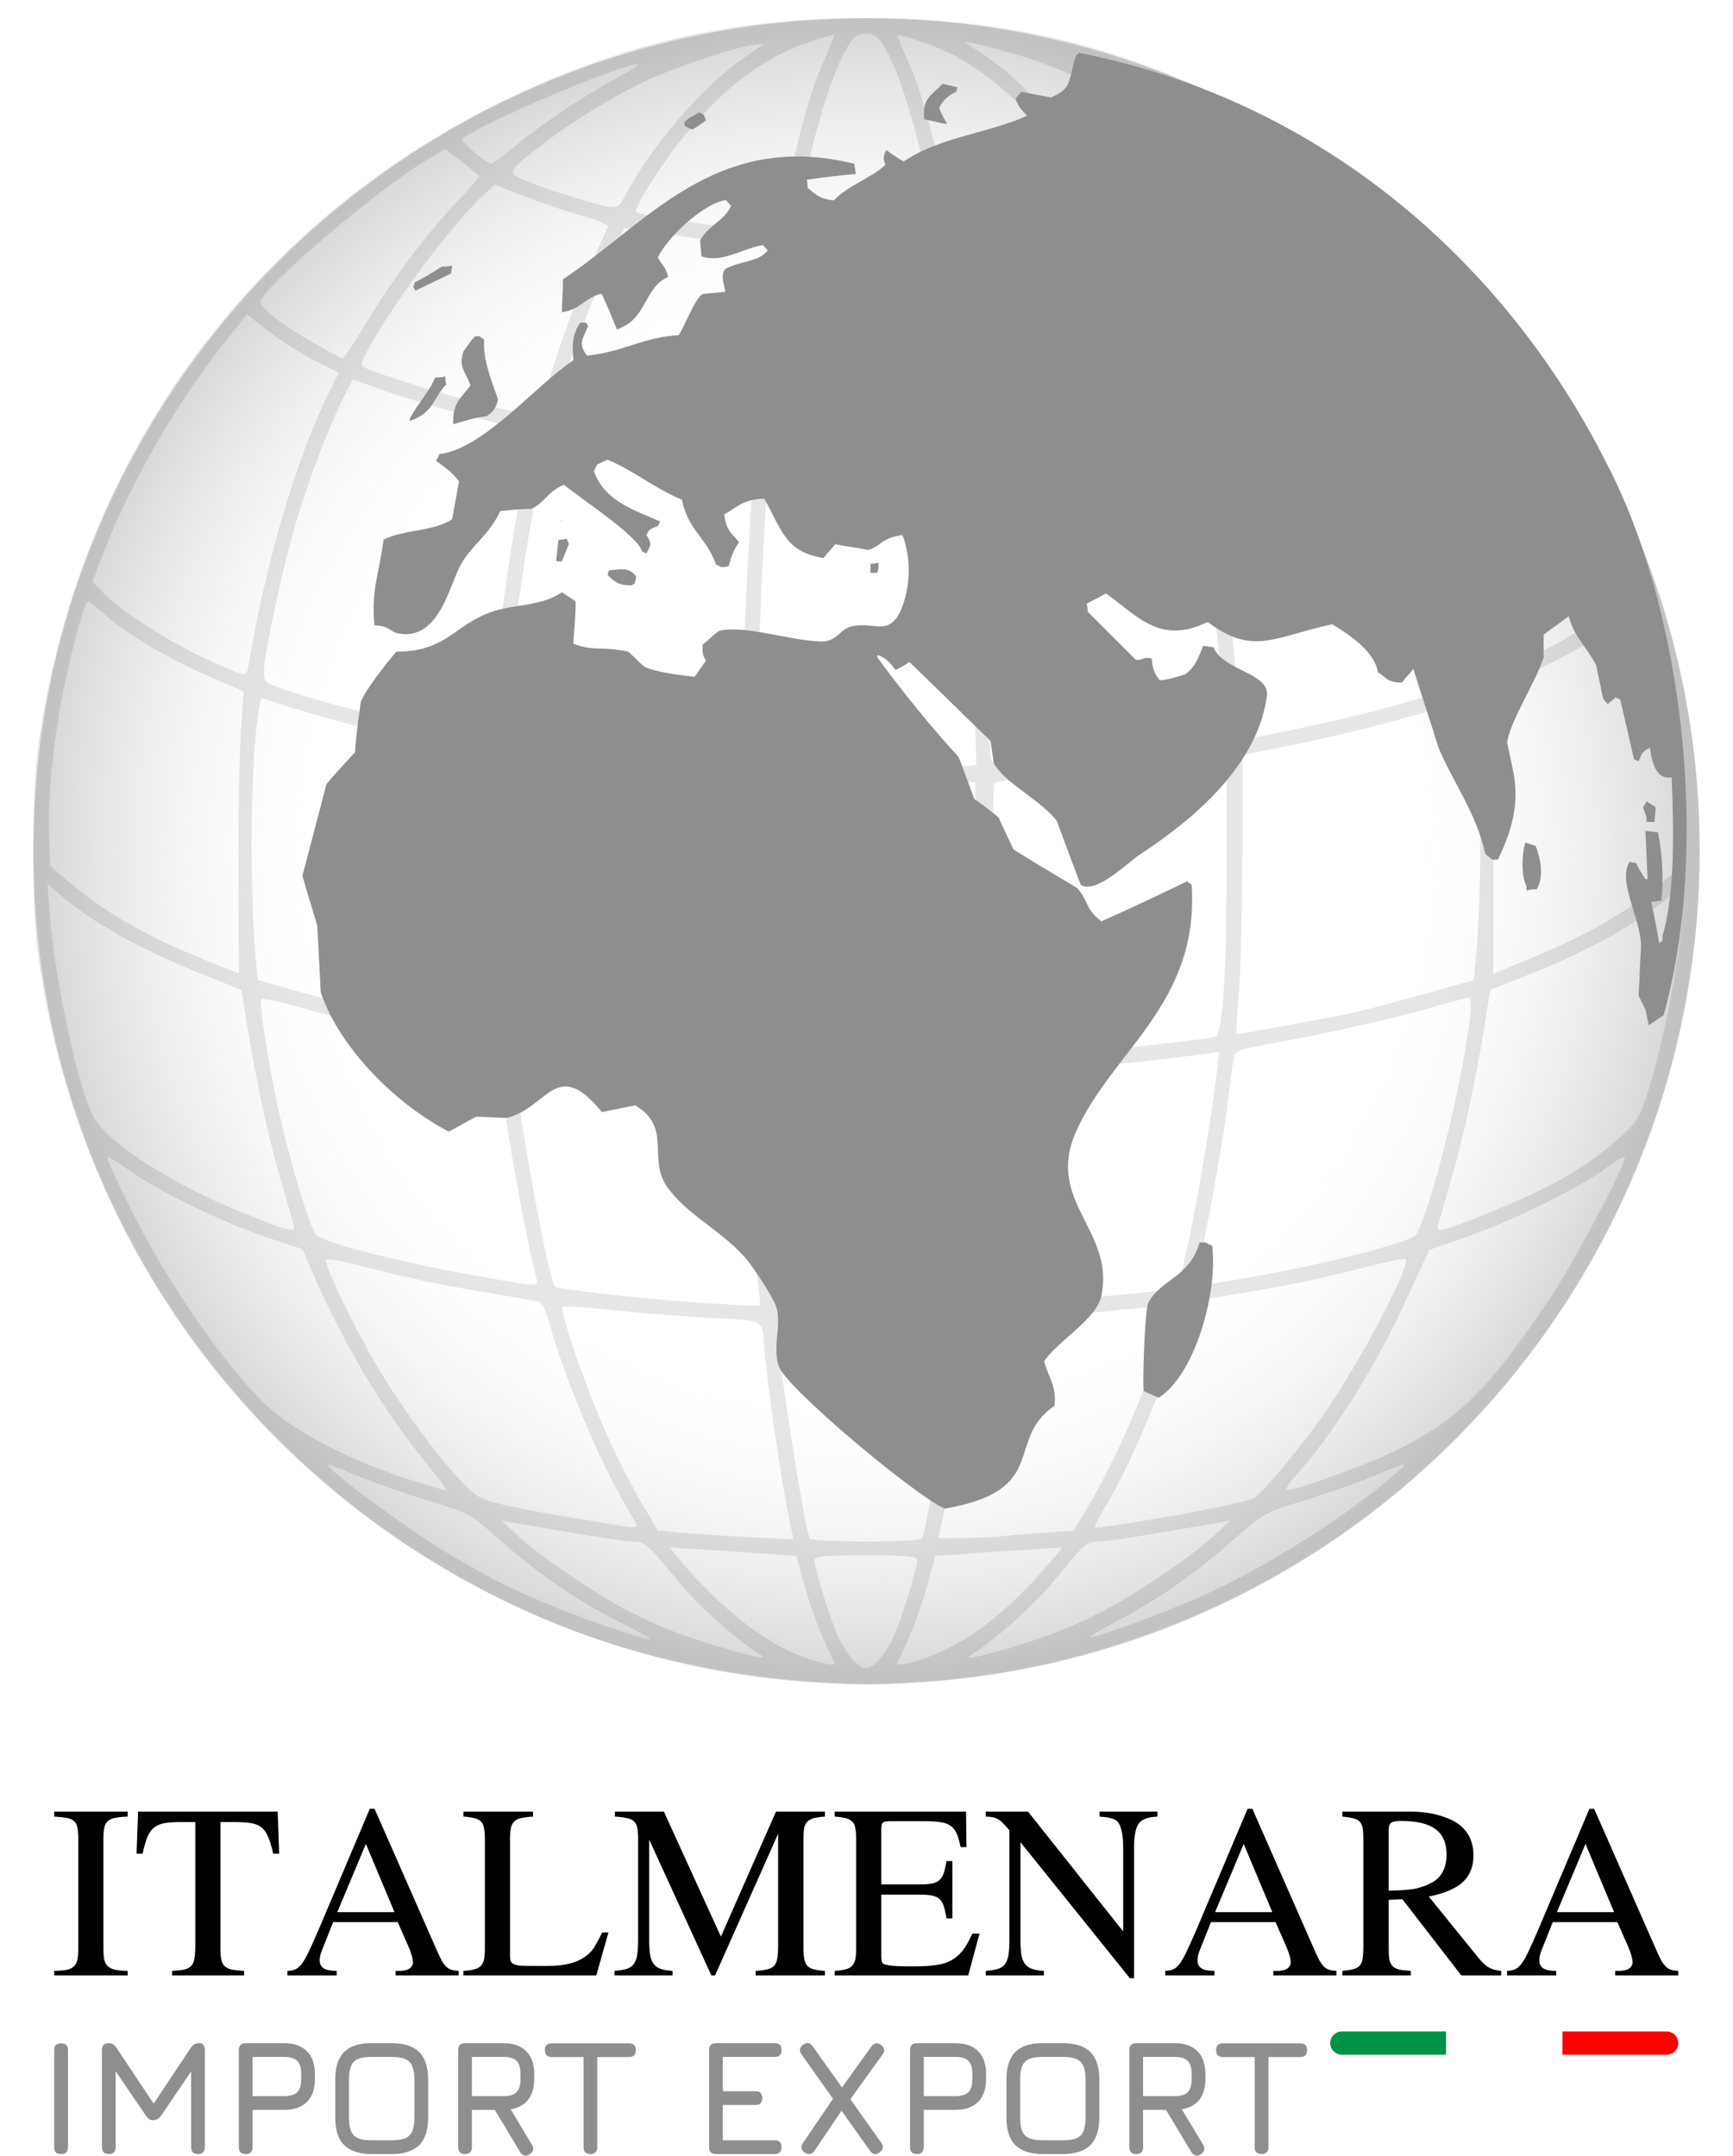 <svg width="1040" height="1294" viewBox="0 0 1040 1294" fill="none" xmlns="http://www.w3.org/2000/svg">
<path d="M36.654 1293C35.247 1293 34.2 1292.67 33.513 1292.01C32.858 1291.33 32.531 1290.28 32.531 1288.87V1230.67C32.531 1229.23 32.858 1228.18 33.513 1227.53C34.2 1226.87 35.247 1226.54 36.654 1226.54C38.093 1226.54 39.141 1226.87 39.795 1227.53C40.449 1228.18 40.776 1229.23 40.776 1230.67V1288.87C40.776 1290.28 40.449 1291.33 39.795 1292.01C39.141 1292.67 38.093 1293 36.654 1293ZM65.315 1293C62.566 1293 61.192 1291.62 61.192 1288.87V1230.57C61.192 1227.82 62.566 1226.45 65.315 1226.45C67.114 1226.45 68.62 1227.33 69.83 1229.1L92.995 1263.94L91.228 1264.24L114.589 1229.1C115.702 1227.33 117.371 1226.45 119.595 1226.45C121.821 1226.45 122.933 1227.82 122.933 1230.57V1288.87C122.933 1291.62 121.558 1293 118.81 1293C116.062 1293 114.687 1291.62 114.687 1288.87V1238.81L117.24 1239.7L96.627 1270.03C95.416 1271.79 93.748 1272.68 91.621 1272.68C90.148 1272.68 88.807 1271.79 87.596 1270.03L66.984 1239.7L69.437 1240.38V1288.87C69.437 1291.62 68.063 1293 65.315 1293ZM147.464 1293C144.715 1293 143.341 1291.62 143.341 1288.87V1230.57C143.341 1227.82 144.715 1226.45 147.464 1226.45H170.432C176.42 1226.45 181.001 1228.05 184.174 1231.26C187.381 1234.43 188.984 1239.01 188.984 1245V1247.94C188.984 1253.93 187.381 1258.53 184.174 1261.73C181.001 1264.91 176.42 1266.49 170.432 1266.49H151.586V1288.87C151.586 1291.62 150.212 1293 147.464 1293ZM151.586 1258.25H170.432C174.162 1258.25 176.812 1257.46 178.383 1255.89C179.953 1254.32 180.739 1251.67 180.739 1247.94V1245C180.739 1241.3 179.953 1238.67 178.383 1237.1C176.812 1235.49 174.162 1234.69 170.432 1234.69H151.586V1258.25ZM223.17 1293C215.678 1293 210.132 1291.21 206.533 1287.65C202.966 1284.05 201.183 1278.5 201.183 1271.01V1248.34C201.183 1240.78 202.982 1235.23 206.582 1231.7C210.181 1228.13 215.71 1226.38 223.17 1226.45H234.949C242.474 1226.45 248.02 1228.23 251.587 1231.8C255.153 1235.36 256.936 1240.91 256.936 1248.43V1271.01C256.936 1278.5 255.153 1284.05 251.587 1287.65C248.02 1291.21 242.474 1293 234.949 1293H223.17ZM223.17 1284.75H234.949C238.45 1284.75 241.198 1284.34 243.194 1283.52C245.19 1282.67 246.597 1281.25 247.415 1279.25C248.266 1277.26 248.691 1274.51 248.691 1271.01V1248.43C248.691 1244.97 248.266 1242.23 247.415 1240.24C246.597 1238.24 245.19 1236.82 243.194 1235.97C241.198 1235.12 238.45 1234.69 234.949 1234.69H223.17C219.702 1234.66 216.97 1235.05 214.974 1235.87C212.978 1236.69 211.555 1238.09 210.704 1240.09C209.853 1242.09 209.428 1244.83 209.428 1248.34V1271.01C209.428 1274.51 209.837 1277.26 210.655 1279.25C211.506 1281.25 212.929 1282.67 214.925 1283.52C216.921 1284.34 219.669 1284.75 223.17 1284.75ZM317.748 1293.19C316.668 1293.88 315.637 1294.09 314.656 1293.83C313.674 1293.57 312.84 1292.9 312.153 1291.82L296.939 1266.49H283.197V1288.87C283.197 1291.62 281.822 1293 279.074 1293C276.326 1293 274.951 1291.62 274.951 1288.87V1230.57C274.951 1227.82 276.326 1226.45 279.074 1226.45H302.043C308.03 1226.45 312.611 1228.05 315.785 1231.26C318.991 1234.43 320.594 1239.01 320.594 1245V1247.94C320.594 1253.14 319.384 1257.3 316.963 1260.41C314.542 1263.48 311.041 1265.4 306.46 1266.15L319.318 1287.6C320.562 1289.89 320.038 1291.75 317.748 1293.19ZM283.197 1258.25H302.043C305.773 1258.25 308.423 1257.46 309.993 1255.89C311.564 1254.32 312.349 1251.67 312.349 1247.94V1245C312.349 1241.3 311.564 1238.67 309.993 1237.1C308.423 1235.49 305.773 1234.69 302.043 1234.69H283.197V1258.25ZM354.308 1293C352.934 1293 351.903 1292.65 351.216 1291.97C350.529 1291.28 350.186 1290.25 350.186 1288.87V1234.79H331.143C329.769 1234.79 328.738 1234.45 328.051 1233.76C327.364 1233.07 327.021 1232.04 327.021 1230.67C327.021 1229.29 327.364 1228.26 328.051 1227.58C328.738 1226.89 329.769 1226.54 331.143 1226.54H377.473C378.847 1226.54 379.878 1226.89 380.565 1227.58C381.252 1228.26 381.596 1229.29 381.596 1230.67C381.596 1232.04 381.252 1233.07 380.565 1233.76C379.878 1234.45 378.847 1234.79 377.473 1234.79H358.431V1288.87C358.431 1290.18 358.071 1291.2 357.351 1291.92C356.664 1292.64 355.65 1293 354.308 1293ZM429.664 1293C426.916 1293 425.542 1291.62 425.542 1288.87V1230.57C425.542 1227.82 426.916 1226.45 429.664 1226.45H464.902C467.651 1226.45 469.025 1227.82 469.025 1230.57C469.025 1233.32 467.651 1234.69 464.902 1234.69H433.787V1255.3H453.32C456.068 1255.3 457.443 1256.68 457.443 1259.43C457.443 1262.18 456.068 1263.55 453.32 1263.55H433.787V1284.75H464.902C467.651 1284.75 469.025 1286.13 469.025 1288.87C469.025 1291.62 467.651 1293 464.902 1293H429.664ZM482.918 1292.11C480.726 1290.61 480.399 1288.68 481.937 1286.32L499.899 1259.82L480.955 1233.12C479.483 1230.96 479.842 1229.03 482.035 1227.33C484.292 1225.79 486.19 1226.15 487.728 1228.41L505.298 1253.05L522.967 1228.41C524.67 1226.22 526.564 1225.92 528.66 1227.53C530.883 1229.16 531.212 1231.06 529.641 1233.22L510.304 1260.11L528.856 1286.22C530.392 1288.48 530.034 1290.44 527.776 1292.11C525.519 1293.65 523.619 1293.29 522.083 1291.03L505.003 1266.98L488.709 1291.13C487.204 1293.26 485.274 1293.59 482.918 1292.11ZM550.249 1293C547.501 1293 546.127 1291.62 546.127 1288.87V1230.57C546.127 1227.82 547.501 1226.45 550.249 1226.45H573.218C579.206 1226.45 583.789 1228.05 586.96 1231.26C590.17 1234.43 591.77 1239.01 591.77 1245V1247.94C591.77 1253.93 590.17 1258.53 586.96 1261.73C583.789 1264.91 579.206 1266.49 573.218 1266.49H554.372V1288.87C554.372 1291.62 552.998 1293 550.249 1293ZM554.372 1258.25H573.218C576.948 1258.25 579.598 1257.46 581.169 1255.89C582.739 1254.32 583.524 1251.67 583.524 1247.94V1245C583.524 1241.3 582.739 1238.67 581.169 1237.1C579.598 1235.49 576.948 1234.69 573.218 1234.69H554.372V1258.25ZM625.958 1293C618.463 1293 612.917 1291.21 609.32 1287.65C605.752 1284.05 603.97 1278.5 603.97 1271.01V1248.34C603.97 1240.78 605.772 1235.23 609.369 1231.7C612.966 1228.13 618.498 1226.38 625.958 1226.45H637.736C645.26 1226.45 650.806 1228.23 654.374 1231.8C657.942 1235.36 659.724 1240.91 659.724 1248.43V1271.01C659.724 1278.5 657.942 1284.05 654.374 1287.65C650.806 1291.21 645.26 1293 637.736 1293H625.958ZM625.958 1284.75H637.736C641.236 1284.75 643.984 1284.34 645.982 1283.52C647.979 1282.67 649.383 1281.25 650.202 1279.25C651.051 1277.26 651.478 1274.51 651.478 1271.01V1248.43C651.478 1244.97 651.051 1242.23 650.202 1240.24C649.383 1238.24 647.979 1236.82 645.982 1235.97C643.984 1235.12 641.236 1234.69 637.736 1234.69H625.958C622.488 1234.66 619.759 1235.05 617.761 1235.87C615.764 1236.69 614.341 1238.09 613.492 1240.09C612.643 1242.09 612.216 1244.83 612.216 1248.34V1271.01C612.216 1274.51 612.623 1277.26 613.443 1279.25C614.292 1281.25 615.715 1282.67 617.712 1283.52C619.71 1284.34 622.458 1284.75 625.958 1284.75ZM720.537 1293.19C719.457 1293.88 718.426 1294.09 717.445 1293.83C716.463 1293.57 715.629 1292.9 714.942 1291.82L699.727 1266.49H685.985V1288.87C685.985 1291.62 684.611 1293 681.863 1293C679.114 1293 677.74 1291.62 677.74 1288.87V1230.57C677.74 1227.82 679.114 1226.45 681.863 1226.45H704.831C710.819 1226.45 715.398 1228.05 718.573 1231.26C721.778 1234.43 723.383 1239.01 723.383 1245V1247.94C723.383 1253.14 722.171 1257.3 719.751 1260.41C717.332 1263.48 713.828 1265.4 709.249 1266.15L722.107 1287.6C723.349 1289.89 722.829 1291.75 720.537 1293.19ZM685.985 1258.25H704.831C708.561 1258.25 711.212 1257.46 712.782 1255.89C714.353 1254.32 715.138 1251.67 715.138 1247.94V1245C715.138 1241.3 714.353 1238.67 712.782 1237.1C711.212 1235.49 708.561 1234.69 704.831 1234.69H685.985V1258.25ZM757.095 1293C755.721 1293 754.69 1292.65 754.003 1291.97C753.316 1291.28 752.972 1290.25 752.972 1288.87V1234.79H733.93C732.556 1234.79 731.525 1234.45 730.838 1233.76C730.151 1233.07 729.807 1232.04 729.807 1230.67C729.807 1229.29 730.151 1228.26 730.838 1227.58C731.525 1226.89 732.556 1226.54 733.93 1226.54H780.26C781.634 1226.54 782.665 1226.89 783.352 1227.58C784.039 1228.26 784.383 1229.29 784.383 1230.67C784.383 1232.04 784.039 1233.07 783.352 1233.76C782.665 1234.45 781.634 1234.79 780.26 1234.79H761.218V1288.87C761.218 1290.18 760.859 1291.2 760.138 1291.92C759.451 1292.64 758.44 1293 757.095 1293Z" fill="#8E8E8E"/>
<path d="M46.969 1103.72C46.969 1100.95 46.796 1098.73 46.449 1097.09C46.189 1095.44 45.538 1094.14 44.498 1093.19C43.457 1092.23 41.983 1091.58 40.075 1091.23C38.168 1090.89 35.653 1090.63 32.531 1090.45V1087.46H76.625V1090.45C73.504 1090.54 70.989 1090.8 69.081 1091.23C67.174 1091.58 65.699 1092.23 64.659 1093.19C63.618 1094.14 62.925 1095.48 62.578 1097.22C62.231 1098.86 62.057 1101.03 62.057 1103.72V1169.8C62.057 1172.49 62.231 1174.7 62.578 1176.43C63.011 1178.08 63.748 1179.38 64.789 1180.33C65.829 1181.29 67.304 1181.98 69.211 1182.41C71.119 1182.76 73.59 1182.98 76.625 1183.06V1185.8H32.531V1183.06C35.653 1182.98 38.168 1182.76 40.075 1182.41C41.983 1181.98 43.414 1181.29 44.368 1180.33C45.408 1179.38 46.102 1178.08 46.449 1176.43C46.796 1174.78 46.969 1172.57 46.969 1169.8V1103.72ZM109.143 1093.71C104.981 1093.71 101.556 1093.92 98.868 1094.36C96.266 1094.79 94.098 1095.7 92.364 1097.09C90.716 1098.47 89.372 1100.43 88.332 1102.94C87.378 1105.37 86.467 1108.62 85.6 1112.7H81.958L82.869 1087.46H166.635L167.545 1112.7H163.903C163.035 1108.62 162.082 1105.37 161.042 1102.94C160.088 1100.43 158.787 1098.47 157.139 1097.09C155.492 1095.7 153.324 1094.79 150.636 1094.36C147.948 1093.92 144.479 1093.71 140.23 1093.71H132.296V1169.8C132.296 1172.49 132.469 1174.65 132.816 1176.3C133.163 1177.95 133.813 1179.25 134.767 1180.2C135.808 1181.16 137.238 1181.85 139.059 1182.28C140.967 1182.63 143.439 1182.89 146.473 1183.06V1185.8H103.29V1183.06C106.325 1182.89 108.753 1182.63 110.574 1182.28C112.395 1181.85 113.782 1181.11 114.736 1180.07C115.777 1178.95 116.427 1177.43 116.687 1175.52C117.034 1173.61 117.207 1171.1 117.207 1167.98V1093.71H109.143ZM275.243 1185.8H237.394V1183.06C238.693 1183.06 239.777 1183.06 240.645 1183.06C241.512 1182.98 242.206 1182.89 242.726 1182.8C243.333 1182.63 243.853 1182.5 244.287 1182.41C244.72 1182.24 245.154 1182.02 245.587 1181.76C246.281 1181.33 246.802 1180.81 247.149 1180.2C247.582 1179.51 247.799 1178.82 247.799 1178.12C247.799 1175.69 246.845 1172.31 244.937 1167.98L238.693 1153.8H199.933L193.039 1171.1C192.692 1172.05 192.388 1173.05 192.129 1174.09C191.955 1175.04 191.868 1176 191.868 1176.95C191.868 1178.95 192.649 1180.46 194.209 1181.5C195.771 1182.54 198.372 1183.06 202.014 1183.06V1185.8H172.487V1183.06C174.308 1182.98 175.87 1182.67 177.17 1182.15C178.471 1181.63 179.772 1180.55 181.073 1178.9C182.373 1177.17 183.761 1174.74 185.235 1171.62C186.795 1168.41 188.746 1164.07 191.087 1158.61L221.915 1085.77H224.776L261.846 1170.06C263.061 1172.83 264.101 1175.04 264.968 1176.69C265.922 1178.34 266.876 1179.64 267.829 1180.59C268.783 1181.46 269.824 1182.07 270.951 1182.41C272.165 1182.76 273.597 1182.98 275.243 1183.06V1185.8ZM236.743 1147.81L219.573 1106.84L202.404 1147.81H236.743ZM365.123 1160.04L357.839 1185.8H278.106V1183.06C280.794 1182.89 282.962 1182.59 284.609 1182.15C286.343 1181.72 287.644 1181.03 288.511 1180.07C289.465 1179.12 290.115 1177.82 290.462 1176.17C290.808 1174.52 290.982 1172.4 290.982 1169.8V1103.72C290.982 1101.12 290.808 1098.99 290.462 1097.35C290.202 1095.7 289.595 1094.4 288.641 1093.45C287.688 1092.49 286.343 1091.8 284.609 1091.36C282.962 1090.93 280.794 1090.63 278.106 1090.45V1087.46H319.858V1090.45C316.91 1090.63 314.525 1090.93 312.704 1091.36C310.884 1091.71 309.496 1092.4 308.541 1093.45C307.588 1094.4 306.937 1095.7 306.591 1097.35C306.244 1098.99 306.07 1101.12 306.07 1103.72V1173.96C306.07 1175.26 306.2 1176.34 306.461 1177.21C306.808 1177.99 307.458 1178.6 308.412 1179.03C309.366 1179.47 310.667 1179.77 312.314 1179.94C313.961 1180.03 316.172 1180.07 318.948 1180.07H328.833C335.163 1180.07 340.409 1179.34 344.571 1177.86C348.821 1176.39 352.29 1174.13 354.977 1171.1C356.018 1169.88 357.016 1168.37 357.969 1166.55C359.01 1164.72 360.136 1162.56 361.351 1160.04H365.123ZM429.118 1185.8H426.906L389.577 1104.24V1163.94C389.577 1167.76 389.75 1170.88 390.097 1173.31C390.53 1175.65 391.267 1177.51 392.308 1178.9C393.348 1180.29 394.779 1181.29 396.6 1181.89C398.421 1182.5 400.762 1182.89 403.624 1183.06V1185.8H368.765V1183.06C371.8 1182.8 374.227 1182.41 376.048 1181.89C377.957 1181.29 379.387 1180.29 380.342 1178.9C381.382 1177.51 382.075 1175.65 382.422 1173.31C382.769 1170.88 382.942 1167.76 382.942 1163.94V1103.72C382.942 1101.03 382.769 1098.86 382.422 1097.22C382.163 1095.57 381.512 1094.27 380.471 1093.32C379.517 1092.36 378.13 1091.71 376.309 1091.36C374.488 1090.93 372.059 1090.63 369.025 1090.45V1087.46H398.421L432.63 1162.51L465.668 1087.46H495.064V1090.45C492.289 1090.63 490.077 1090.93 488.43 1091.36C486.783 1091.8 485.482 1092.49 484.528 1093.45C483.574 1094.4 482.924 1095.7 482.577 1097.35C482.317 1098.99 482.187 1101.12 482.187 1103.72V1169.8C482.187 1172.4 482.36 1174.52 482.707 1176.17C483.054 1177.82 483.661 1179.12 484.528 1180.07C485.482 1181.03 486.783 1181.72 488.43 1182.15C490.165 1182.59 492.376 1182.89 495.064 1183.06V1185.8H453.441V1183.06C456.389 1182.89 458.731 1182.59 460.465 1182.15C462.286 1181.72 463.673 1180.98 464.627 1179.94C465.581 1178.82 466.188 1177.34 466.448 1175.52C466.795 1173.61 466.968 1171.1 466.968 1167.98V1100.73L429.118 1185.8ZM581.041 1185.8H500.917V1183.06C503.606 1182.89 505.773 1182.59 507.42 1182.15C509.155 1181.72 510.456 1181.03 511.323 1180.07C512.277 1179.12 512.927 1177.82 513.274 1176.17C513.62 1174.52 513.794 1172.4 513.794 1169.8V1103.72C513.794 1101.12 513.62 1098.99 513.274 1097.35C513.014 1095.7 512.407 1094.4 511.453 1093.45C510.498 1092.49 509.155 1091.8 507.42 1091.36C505.773 1090.93 503.606 1090.63 500.917 1090.45V1087.46H579.74L580 1108.79H576.488C575.795 1105.41 575.014 1102.72 574.147 1100.73C573.28 1098.65 572.022 1097.04 570.375 1095.92C568.814 1094.79 566.69 1094.05 564.002 1093.71C561.4 1093.36 558.018 1093.19 553.856 1093.19H533.825C531.831 1093.19 530.486 1093.49 529.793 1094.1C529.186 1094.7 528.882 1096.09 528.882 1098.26V1131.17H551.645C554.679 1131.17 557.151 1130.99 559.059 1130.65C560.967 1130.3 562.484 1129.65 563.611 1128.69C564.825 1127.65 565.735 1126.22 566.343 1124.4C566.95 1122.58 567.513 1120.15 568.034 1117.12H571.545V1151.59H568.034C567.513 1148.47 566.95 1145.99 566.343 1144.17C565.735 1142.27 564.869 1140.83 563.741 1139.88C562.613 1138.84 561.097 1138.15 559.188 1137.8C557.281 1137.45 554.767 1137.28 551.645 1137.28H528.882V1173.96C528.882 1175.43 528.969 1176.52 529.142 1177.21C529.315 1177.9 529.62 1178.42 530.052 1178.77C530.747 1179.21 532.394 1179.6 534.995 1179.94C537.683 1180.2 540.849 1180.33 544.491 1180.33H548.654C553.942 1180.33 558.365 1180.07 561.92 1179.55C565.562 1179.03 568.64 1178.03 571.155 1176.56C573.757 1175.09 576.011 1173.09 577.919 1170.58C579.826 1168.06 581.691 1164.77 583.512 1160.69H587.804L581.041 1185.8ZM678.073 1187.49L612.387 1105.8V1163.94C612.387 1167.76 612.561 1170.88 612.909 1173.31C613.341 1175.65 614.079 1177.51 615.119 1178.9C616.16 1180.29 617.591 1181.29 619.412 1181.89C621.233 1182.5 623.574 1182.89 626.436 1183.06V1185.8H591.576V1183.06C594.612 1182.8 597.039 1182.41 598.86 1181.89C600.769 1181.29 602.199 1180.29 603.152 1178.9C604.194 1177.51 604.887 1175.65 605.234 1173.31C605.581 1170.88 605.754 1167.76 605.754 1163.94V1098.65C604.28 1096.91 603.023 1095.53 601.982 1094.49C600.942 1093.36 599.901 1092.53 598.86 1092.01C597.82 1091.41 596.736 1091.02 595.609 1090.84C594.481 1090.58 593.138 1090.45 591.576 1090.45V1087.46H616.94L674.042 1159.39V1109.31C674.042 1100.3 672.611 1094.75 669.749 1092.66C668.622 1091.97 667.365 1091.49 665.977 1091.23C664.676 1090.89 662.639 1090.63 659.864 1090.45V1087.46H694.593V1090.45C691.818 1090.63 689.737 1090.93 688.35 1091.36C687.049 1091.8 685.921 1092.36 684.967 1093.05C682.02 1094.96 680.545 1100.38 680.545 1109.31V1187.49H678.073ZM802.032 1185.8H764.181V1183.06C765.481 1183.06 766.565 1183.06 767.433 1183.06C768.3 1182.98 768.993 1182.89 769.513 1182.8C770.121 1182.63 770.641 1182.5 771.075 1182.41C771.508 1182.24 771.942 1182.02 772.375 1181.76C773.069 1181.33 773.59 1180.81 773.936 1180.2C774.369 1179.51 774.586 1178.82 774.586 1178.12C774.586 1175.69 773.632 1172.31 771.725 1167.98L765.481 1153.8H726.721L719.827 1171.1C719.48 1172.05 719.176 1173.05 718.916 1174.09C718.743 1175.04 718.656 1176 718.656 1176.95C718.656 1178.95 719.436 1180.46 720.997 1181.5C722.558 1182.54 725.159 1183.06 728.801 1183.06V1185.8H699.275V1183.06C701.096 1182.98 702.658 1182.67 703.957 1182.15C705.258 1181.63 706.559 1180.55 707.86 1178.9C709.161 1177.17 710.548 1174.74 712.022 1171.62C713.583 1168.41 715.534 1164.07 717.876 1158.61L748.702 1085.77H751.563L788.635 1170.06C789.848 1172.83 790.889 1175.04 791.755 1176.69C792.71 1178.34 793.664 1179.64 794.617 1180.59C795.571 1181.46 796.611 1182.07 797.739 1182.41C798.954 1182.76 800.384 1182.98 802.032 1183.06V1185.8ZM763.53 1147.81L746.361 1106.84L729.192 1147.81H763.53ZM900.885 1185.8H876.953L841.573 1140.01L833.378 1140.4V1169.8C833.378 1172.4 833.509 1174.52 833.769 1176.17C834.115 1177.82 834.766 1179.16 835.719 1180.2C836.674 1181.16 838.018 1181.85 839.752 1182.28C841.486 1182.63 843.784 1182.89 846.646 1183.06V1185.8H805.543V1183.06C808.318 1182.8 810.53 1182.46 812.176 1182.02C813.911 1181.59 815.212 1180.85 816.079 1179.81C816.946 1178.77 817.51 1177.34 817.771 1175.52C818.03 1173.61 818.16 1171.1 818.16 1167.98V1103.72C818.16 1101.12 818.03 1099.04 817.771 1097.48C817.51 1095.83 816.946 1094.53 816.079 1093.58C815.212 1092.62 813.911 1091.93 812.176 1091.49C810.53 1091.06 808.318 1090.71 805.543 1090.45V1087.46H846.516C853.799 1087.46 860.304 1088.46 866.026 1090.45C871.836 1092.36 876.128 1094.96 878.904 1098.26C880.725 1100.25 882.068 1102.59 882.935 1105.28C883.803 1107.88 884.236 1110.7 884.236 1113.74C884.236 1120.5 882.112 1125.83 877.862 1129.74C873.7 1133.64 866.893 1136.54 857.441 1138.45L888.008 1176.17C890.09 1178.6 892.04 1180.29 893.861 1181.24C895.77 1182.2 898.111 1182.8 900.885 1183.06V1185.8ZM833.378 1134.94C836.847 1134.85 839.839 1134.72 842.354 1134.55C844.954 1134.37 847.21 1134.11 849.117 1133.77C851.111 1133.33 852.932 1132.81 854.58 1132.21C856.228 1131.6 857.919 1130.82 859.653 1129.87C862.341 1128.39 864.422 1126.22 865.897 1123.36C867.37 1120.41 868.107 1117.07 868.107 1113.35C868.107 1106.32 865.897 1101.21 861.474 1098C857.138 1094.7 850.201 1093.05 840.662 1093.05C837.714 1093.05 835.763 1093.45 834.809 1094.23C833.856 1094.92 833.378 1096.31 833.378 1098.39V1134.94ZM1007.15 1185.8H969.303V1183.06C970.603 1183.06 971.687 1183.06 972.554 1183.06C973.421 1182.98 974.116 1182.89 974.636 1182.8C975.242 1182.63 975.762 1182.5 976.196 1182.41C976.63 1182.24 977.063 1182.02 977.497 1181.76C978.191 1181.33 978.711 1180.81 979.058 1180.2C979.492 1179.51 979.709 1178.82 979.709 1178.12C979.709 1175.69 978.755 1172.31 976.847 1167.98L970.603 1153.8H931.842L924.948 1171.1C924.601 1172.05 924.298 1173.05 924.038 1174.09C923.864 1175.04 923.778 1176 923.778 1176.95C923.778 1178.95 924.558 1180.46 926.119 1181.5C927.68 1182.54 930.282 1183.06 933.924 1183.06V1185.8H904.398V1183.06C906.219 1182.98 907.779 1182.67 909.08 1182.15C910.381 1181.63 911.682 1180.55 912.982 1178.9C914.282 1177.17 915.671 1174.74 917.144 1171.62C918.705 1168.41 920.656 1164.07 922.997 1158.61L953.825 1085.77H956.686L993.756 1170.06C994.97 1172.83 996.011 1175.04 996.878 1176.69C997.832 1178.34 998.785 1179.64 999.739 1180.59C1000.69 1181.46 1001.73 1182.07 1002.86 1182.41C1004.08 1182.76 1005.51 1182.98 1007.15 1183.06V1185.8ZM968.653 1147.81L951.483 1106.84L934.314 1147.81H968.653Z" fill="black"/>
<g filter="url(#filter0_d_112_115)">
<path fill-rule="evenodd" clip-rule="evenodd" d="M519.998 1010.9C795.719 1010.9 1020 785.93 1020 510.903C1020 235.182 795.033 10.902 519.998 10.902C244.28 10.902 20 235.182 20 510.903C20 785.93 244.966 1010.9 519.998 1010.9Z" fill="white"/>
</g>
<path fill-rule="evenodd" clip-rule="evenodd" d="M519.998 1010.9C795.719 1010.9 1020 785.93 1020 510.903C1020 235.182 795.033 10.902 519.998 10.902C244.28 10.902 20 235.182 20 510.903C20 785.93 244.966 1010.9 519.998 1010.9Z" fill="url(#paint0_radial_112_115)"/>
<path d="M554.933 1009.34C654.289 1002.56 752.814 964.182 831.641 901.164C1003.66 763.832 1066.06 528.797 984.563 326.198C937.561 208.988 851.758 116.616 738.239 60.988C666.806 26.092 600.914 10.902 519.631 10.902C438.341 10.902 372.45 26.092 301.015 60.988C147.063 136.528 45.042 279.601 22.463 451.204C19.179 476.458 19.179 545.224 22.463 570.265C46.89 756.033 166.973 909.785 341.043 977.727C384.355 994.559 437.52 1006.05 488.838 1009.55C521.271 1011.8 520.242 1011.8 554.933 1009.34ZM512.033 996.815C509.775 994.147 505.876 988.194 503.412 983.475C499.101 974.854 488.838 941.802 488.838 936.466C488.838 934.209 494.791 933.592 519.631 933.592C544.467 933.592 550.42 934.209 550.42 936.466C550.42 941.802 540.153 974.854 535.845 983.475C530.304 994.353 523.939 1001.34 519.631 1001.34C517.78 1001.34 514.288 999.278 512.033 996.815ZM538.513 997.844C545.496 984.092 551.854 968.077 556.168 952.892L561.298 934.003L577.924 932.775C587.162 932.158 604.199 930.924 616.106 930.306L637.656 928.873L628.424 939.751C606.456 966.026 581.003 985.732 558.424 994.147C545.084 999.072 537.073 1000.51 538.513 997.844ZM482.885 994.97C460.1 987.172 430.747 964.181 407.55 935.848L401.803 928.873L423.151 930.306C435.057 930.924 452.094 932.158 461.332 932.775L477.959 934.003L483.09 952.892C487.401 968.077 493.764 984.092 500.743 997.844C501.975 1000.31 496.227 999.483 482.885 994.97ZM584.083 992.508C597.423 984.092 620.413 963.564 631.298 950.423C649.974 927.227 652.231 925.382 659.007 925.382C663.932 925.382 687.334 921.685 731.058 914.092L738.239 912.858L727.979 922.302C715.249 934.209 679.741 958.228 660.852 967.666C641.765 977.316 628.829 982.241 605.839 989.223C584.494 995.382 577.718 996.609 584.083 992.508ZM434.236 989.223C410.63 982.446 397.903 977.522 378.402 967.666C359.517 958.228 324.006 934.209 311.279 922.302L301.015 912.858L308.2 914.092C351.922 921.685 375.323 925.382 380.25 925.382C387.024 925.382 389.076 927.227 408.372 950.835C419.456 964.182 441.42 983.887 455.173 992.508C461.537 996.404 455.789 995.588 434.236 989.223ZM335.295 965.615C308.405 954.737 296.91 948.99 269.814 932.974C250.108 921.28 214.391 895.821 200.433 883.304C193.659 877.144 193.454 877.144 217.881 887.199C227.528 891.102 245.797 897.467 258.729 901.362C280.488 907.933 283.157 909.374 295.678 920.663C321.748 944.065 344.533 959.867 373.271 974.442C382.713 979.161 390.308 983.475 390.308 983.887C390.308 985.32 356.644 974.236 335.295 965.615ZM670.914 972.803C695.75 959.662 715.66 945.704 739.474 924.97C758.356 908.345 759.385 907.727 781.346 901.164C793.665 897.467 811.731 891.102 821.374 887.199C845.805 877.144 845.599 877.144 838.822 883.304C810.702 908.55 760.818 940.162 722.848 957.405C700.88 967.261 658.802 982.858 654.083 982.858C652.848 982.858 660.441 978.345 670.914 972.803ZM485.964 923.537C482.885 918.811 466.258 811.047 466.258 796.472C466.258 794.627 479.395 794.01 519.631 794.01C564.583 794.01 572.999 794.421 572.999 796.884C572.999 811.458 556.374 918.811 553.294 923.537C552.677 924.559 537.485 925.382 519.631 925.382C501.77 925.382 486.58 924.559 485.964 923.537ZM566.017 910.19C570.537 888.845 575.256 856.616 578.953 823.777L582.444 792.981L607.896 791.548C622.06 790.93 648.541 788.674 667.012 786.822C685.489 784.771 701.086 783.948 701.703 784.565C703.754 786.623 686.922 835.272 674.81 861.747C668.863 874.888 659.625 892.947 654.289 902.186L644.227 918.811L624.522 920.251C613.644 920.869 603.376 921.891 601.737 922.096C600.091 922.508 590.653 922.919 581.003 923.125L563.143 923.331L566.017 910.19ZM408.577 920.046L394.824 918.605L384.971 902.186C379.634 892.947 370.192 874.682 364.444 861.747C352.538 835.677 335.501 786.623 337.553 784.565C338.169 783.749 352.949 784.771 370.192 786.623C387.435 788.468 412.272 790.313 425.204 791.136C460.1 792.775 457.226 791.136 458.868 810.841C460.511 831.781 469.132 890.69 473.237 909.785L476.111 923.948L449.221 922.714C434.236 921.891 415.967 920.663 408.577 920.046ZM657.162 915.937C657.162 915.121 660.441 909.168 664.344 902.597C678.507 879.401 700.88 826.033 709.501 794.627C712.581 783.749 713.815 781.692 718.534 780.875C721.408 780.258 735.366 777.796 749.323 775.533C777.039 770.814 790.997 767.94 822.197 759.936C833.281 757.062 842.931 755.21 843.548 755.827C847.032 759.524 813.987 821.719 792.636 851.486C778.884 870.78 757.54 896.232 752.403 899.312C749.124 901.164 713.815 908.55 684.872 913.064C657.979 917.378 657.162 917.583 657.162 915.937ZM343.096 911.013C328.932 908.756 310.458 905.265 302.041 903.214C287.878 899.723 285.62 898.496 276.383 888.64C260.577 872.014 237.792 840.402 224.244 816.589C210.08 791.959 194.069 757.679 195.711 756.033C196.327 755.416 205.975 757.062 217.06 759.936C248.261 767.94 262.219 770.814 289.931 775.533C303.889 777.796 317.847 780.258 320.721 780.875C325.443 781.692 326.674 783.749 329.753 794.627C338.375 826.033 360.749 879.401 374.913 902.597C378.813 909.168 382.097 915.327 382.097 915.937C382.097 916.76 379.018 916.966 375.323 916.349C371.834 915.732 357.26 913.269 343.096 911.013ZM777.039 886.383C800.647 860.107 825.688 820.286 844.982 777.796L857.711 750.286L880.084 742.487C907.382 732.837 947.821 713.132 962.808 701.842C968.967 697.124 974.508 693.838 974.92 694.456C977.177 696.506 945.359 756.445 929.556 780.258C892.197 836.088 872.492 854.771 831.847 873.448C816.244 880.635 777.656 894.387 772.313 894.593C770.88 894.593 772.931 890.896 777.039 886.383ZM249.082 889.257C213.57 878.379 178.264 860.519 160.61 844.298C136.593 822.131 99.85 769.38 78.091 725.039C69.881 708.619 63.722 694.867 64.338 694.456C64.749 694.044 71.112 697.94 78.296 703.077C95.95 715.388 134.541 734.277 160.61 742.899L181.547 749.874L187.706 764.243C206.591 807.556 229.581 845.944 255.035 877.35C262.835 886.795 268.583 894.593 267.762 894.593C266.941 894.593 258.524 892.131 249.082 889.257ZM480.216 784.565L464.821 783.132L462.358 753.159C459.895 722.576 455.994 659.558 455.994 650.32V645.189H519.631H583.26V651.349C583.26 660.381 579.57 718.88 576.902 753.365L574.433 783.543L562.937 784.36C541.182 785.594 495.612 785.8 480.216 784.565ZM584.083 773.07C586.339 753.571 589.213 711.493 590.654 677.823L592.087 644.778L627.19 642.316C659.213 640.059 699.858 635.951 722.643 632.665L731.676 631.232L730.235 643.338C725.516 682.343 714.837 742.693 708.479 765.478C706.628 772.048 705.4 773.07 698.418 774.305C684.049 776.561 612.821 782.72 593.733 783.338L582.855 783.749L584.083 773.07ZM415.967 781.692C382.713 779.229 334.68 773.893 333.242 772.453C328.316 767.734 305.326 636.156 308.816 632.665C309.226 632.254 324.416 633.488 342.275 635.745C360.133 638.002 391.129 640.875 411.04 642.316L447.168 644.778L448.605 677.823C450.042 711.493 452.915 753.571 455.173 773.07L456.405 783.749H450.657C447.374 783.749 431.773 782.72 415.967 781.692ZM717.512 766.911C721.82 751.726 733.315 689.73 736.189 666.328C738.034 651.349 739.885 636.979 740.503 634.716C741.113 630.82 743.987 629.792 761.23 626.712C791.614 621.376 834.309 611.932 857.917 605.162C869.412 601.671 879.879 599.003 880.907 599.003C883.781 599.003 883.37 605.162 878.85 632.871C871.875 673.31 856.065 732.425 849.7 741.253C846.628 745.567 797.361 758.29 753.637 766.095C717.101 772.659 715.866 772.659 717.512 766.911ZM282.952 765.272C237.176 757.062 192.838 745.567 189.554 741.047C186.269 736.74 178.264 711.287 170.668 681.52C163.689 654.428 154.862 601.877 156.915 599.826C157.531 599.003 168.205 601.259 180.316 604.75C205.154 611.932 247.645 621.376 278.025 626.712C295.268 629.792 298.142 630.82 298.757 634.716C299.373 636.979 301.22 651.554 303.068 666.74C305.942 689.936 316.41 745.773 321.542 765.889C323.39 772.864 325.032 772.864 282.952 765.272ZM863.047 735.094C863.665 733.043 867.355 720.32 871.257 706.561C878.438 682.137 886.449 644.572 891.58 611.527L894.248 594.284L915.798 585.663C953.363 570.882 984.365 553.639 1003.04 537.014L1010.22 530.855V537.213C1010.22 562.261 999.961 620.347 989.701 652.782C984.159 670.642 982.513 673.31 973.274 681.726C952.341 700.615 930.784 713.132 892.197 728.53C864.892 739.613 861.401 740.436 863.047 735.094ZM144.599 727.501C105.187 711.493 69.06 688.914 57.565 672.899C48.532 660.58 33.137 591.204 29.852 548.708L28.416 530.237L35.806 536.808C54.896 553.639 85.687 570.676 123.456 585.663L145.01 594.284L147.678 611.527C152.81 644.572 160.816 682.137 168 706.561C171.9 720.32 175.595 733.043 176.211 735.094C177.853 740.436 174.158 739.613 144.599 727.501ZM455.173 621.993C454.557 614.401 453.942 577.041 453.942 539.064V469.682H519.631H585.317V539.064C585.317 577.041 584.7 614.401 584.083 621.993L582.649 635.951L551.648 636.362C534.611 636.774 506.286 636.774 488.633 636.362L456.61 635.745L455.173 621.993ZM594.549 554.455C595.372 509.503 596.195 471.732 596.607 470.505C597.018 469.064 606.867 467.837 621.648 467.014C634.988 466.191 662.499 463.728 682.821 461.266C703.143 458.804 723.459 456.753 727.979 456.547L736.189 456.341V510.738C736.189 583.399 733.932 621.17 729.206 622.405C723.87 624.044 652.437 631.643 624.316 633.694C610.153 634.517 597.423 635.539 595.99 635.745C593.733 635.951 593.527 621.376 594.549 554.455ZM383.124 630.615C345.559 627.329 308.816 622.816 307.379 621.376C305.326 619.325 301.836 528.187 302.452 494.311L303.068 456.341L311.279 456.547C315.794 456.753 336.116 458.804 356.439 461.266C376.76 463.728 404.677 466.191 418.43 467.014L443.678 468.248V499.449C443.678 516.486 444.294 554.051 445.115 582.995L446.347 635.333L433.21 634.517C426.025 634.106 403.445 632.254 383.124 630.615ZM743.575 594.894C744.604 580.731 745.427 543.166 745.633 511.348V453.262L750.146 452.233C752.608 451.616 764.309 449.359 776.216 447.103C803.521 441.561 839.646 432.528 863.87 424.933L882.752 418.98L883.781 424.317C888.912 448.948 889.934 533.317 885.626 575.807L884.392 588.331L854.426 596.746C838.006 601.259 819.735 606.184 814.193 607.418C801.463 610.292 742.554 621.17 741.936 620.759C741.73 620.553 742.348 608.852 743.575 594.894ZM229.17 608.242C221.165 606.39 201.254 601.259 184.832 596.746L154.657 588.331L153.426 574.778C149.525 529.62 150.347 452.85 155.478 425.344L156.71 418.98L175.39 424.933C200.433 432.733 236.15 441.767 264.067 447.103C276.383 449.565 288.288 452.027 290.136 452.439C293.42 453.468 293.626 458.598 293.626 512.171C293.626 544.606 294.242 576.218 294.652 582.377C295.268 588.742 296.294 600.032 296.91 607.418L297.936 620.964L270.84 616.246C255.856 613.578 236.971 609.881 229.17 608.242ZM896.093 521.616C896.298 486.719 895.475 448.742 894.659 436.835L892.807 415.08L912.314 406.664C936.738 396.195 962.807 381.005 975.331 369.715C980.873 364.789 985.592 360.889 986.415 360.889C988.26 360.889 995.853 387.779 1000.99 413.232C1007.76 446.897 1010.63 475.018 1009.82 499.449L1009.2 519.771L994.419 532.288C975.537 547.892 950.695 562.055 920.112 574.572C906.971 580.121 896.298 584.428 896.093 584.634C896.093 584.634 896.093 556.307 896.093 521.616ZM108.882 570.265C84.866 560.004 61.259 546.04 44.222 531.671L30.058 519.771L29.442 501.499C28.621 478.097 31.905 444.846 38.269 413.232C43.401 387.779 50.996 360.889 52.843 360.889C53.664 360.889 58.386 364.789 63.928 369.715C76.449 381.005 102.519 396.195 126.946 406.664L146.242 415.08L144.599 437.658C143.778 450.182 142.957 488.365 143.162 522.439L143.368 584.222L134.951 581.143C130.23 579.298 118.53 574.373 108.882 570.265ZM463.179 460.031L453.326 458.804L454.763 412.411C456.2 362.326 459.484 297.255 461.127 283.912L462.153 275.701H519.631H577.107L578.129 283.912C579.776 297.255 583.054 362.326 584.494 412.616L585.928 459.215L578.953 460.031C567.046 461.472 473.443 461.472 463.179 460.031ZM594.755 454.901C594.145 452.233 593.527 437.247 593.527 421.443C593.527 395.374 592.087 362.736 588.191 297.87L586.751 275.085L597.835 273.854C657.773 267.901 677.073 265.643 691.854 263.179C701.291 261.332 709.296 260.306 709.501 260.716C711.353 262.358 723.054 324.145 726.744 350.625C731.676 386.752 736.394 442.384 734.549 444.435C732.492 446.28 703.959 450.182 664.138 454.078C595.784 460.649 596.401 460.649 594.755 454.901ZM374.913 454.078C334.269 450.182 308.816 446.691 305.942 444.846C300.81 441.767 310.047 355.962 321.748 297.46C325.648 277.754 329.137 261.127 329.548 260.716C329.958 260.511 337.964 261.332 347.406 263.179C362.186 265.643 381.481 267.901 441.42 273.854L452.505 275.085L451.068 297.87C447.579 356.372 445.731 397.016 445.731 422.47C445.731 462.501 447.168 460.032 423.356 458.392C412.477 457.569 390.718 455.724 374.913 454.078ZM744.604 438.481C744.193 435.812 742.759 420.006 741.525 402.969C738.239 358.836 729.007 299.718 719.769 264.206C718.534 258.869 718.74 258.664 734.549 255.174C757.54 250.247 793.047 240.189 811.525 233.415L827.533 227.668L833.486 239.368C842.108 256.817 853.191 285.76 861.401 312.855C869.207 338.719 880.907 392.706 880.907 403.379C880.907 409.948 880.702 409.948 861.813 416.106C838.006 423.702 815.421 429.654 781.346 436.835C747.684 444.229 745.839 444.229 744.604 438.481ZM263.656 438.07C232.25 431.501 201.459 423.702 177.443 416.106C158.558 409.948 158.352 409.948 158.352 403.379C158.352 392.706 170.053 338.719 177.853 312.855C186.064 285.76 197.148 256.817 205.77 239.368L211.722 227.668L227.733 233.415C246.208 240.189 281.72 250.247 304.71 255.38C319.489 258.459 320.721 259.074 319.695 263.179C311.895 291.302 300.81 361.71 297.731 403.79C295.063 439.915 294.447 442.994 290.957 442.994C289.52 442.994 277.204 440.738 263.656 438.07ZM887.06 381.21C878.438 333.177 861.607 277.959 844.364 241.216L836.154 223.768L851.552 215.967C859.968 211.452 872.286 203.651 879.056 198.314L890.962 188.666L903.692 204.472C931.196 238.547 960.962 289.66 976.559 330.303L983.747 349.188L978 355.141C970.812 362.736 951.312 376.695 935.709 385.521C922.78 392.706 892.807 406.253 891.785 405.227C891.374 405.022 889.323 394.143 887.06 381.21ZM121.609 394.553C99.85 384.289 72.344 366.636 62.285 356.167L55.512 349.188L62.696 330.303C78.296 289.66 108.061 238.547 135.567 204.472L148.294 188.666L160.405 198.314C166.973 203.651 179.29 211.452 187.911 215.967L203.307 223.768L198.174 234.236C178.674 272.417 159.789 335.845 149.32 398.247C147.678 407.075 149.525 407.28 121.609 394.553ZM463.179 255.79C466.053 228.489 472.622 169.987 474.058 160.749L475.495 150.486H519.631H563.76L565.201 160.749C566.634 169.987 573.205 228.489 576.079 255.79L577.107 266.464H519.631H462.153L463.179 255.79ZM583.466 238.342C582.032 223.768 579.158 197.904 576.902 180.661C574.844 163.418 572.999 148.844 572.999 148.433C572.999 147.818 577.306 147.407 582.649 147.407C590.859 147.407 613.85 144.328 657.368 137.76L664.549 136.733L672.965 154.797C686.922 185.177 708.891 248.4 706.216 250.863C703.342 253.737 622.883 263.795 599.481 264.206L585.928 264.411L583.466 238.342ZM403.035 261.332C371.629 258.048 334.68 252.506 333.037 250.863C330.369 248.4 352.333 185.177 366.291 154.797L374.707 136.733L381.892 137.76C425.409 144.328 448.4 147.407 456.405 147.407C461.948 147.407 466.258 147.818 466.258 148.433C466.258 148.844 464.411 163.418 462.358 180.661C460.1 197.904 457.226 223.768 455.789 238.342L453.326 264.411H443.268C437.725 264.411 419.662 262.974 403.035 261.332ZM715.866 247.579C700.88 198.725 691.648 173.476 674.405 136.117C673.994 134.886 681.175 131.806 690.619 129.343C700.064 126.675 715.455 121.338 725.105 117.643L742.348 110.664L749.323 117.232C768.418 135.296 800.846 178.608 817.272 207.551L823.836 219.251L817.067 222.125C804.131 227.463 763.082 239.779 741.319 244.705C715.249 250.863 716.689 250.658 715.866 247.579ZM291.573 243.063C270.019 237.931 226.502 224.589 219.318 220.894C215.828 219.251 216.239 218.225 222.192 207.346C239.024 177.787 270.84 135.296 289.931 117.232L296.91 110.664L314.153 117.643C323.8 121.338 339.196 126.675 348.638 129.343C358.081 131.806 365.265 134.886 364.854 136.117C347.611 173.476 338.785 197.493 323.39 247.579C322.979 249.016 320.721 249.632 318.052 249.221C315.384 248.605 303.478 245.937 291.573 243.063ZM825.276 203.446C809.268 174.708 776.216 130.78 757.944 113.742C754.46 110.253 751.586 107.174 751.586 106.353C751.586 105.121 771.292 89.931 773.136 89.931C775.393 89.931 810.496 114.358 826.511 127.085C847.032 143.301 882.958 177.992 882.958 181.482C882.958 182.919 879.261 187.024 874.543 190.514C866.333 197.083 836.154 215.146 833.486 215.146C832.663 215.146 828.973 209.809 825.276 203.446ZM188.732 206.114C169.847 195.441 156.3 184.972 156.3 181.277C156.3 173.681 225.27 114.564 255.65 96.294L267.146 89.521L277.409 97.321C282.952 101.632 287.672 105.532 287.672 105.943C287.672 106.353 281.104 113.948 272.893 122.57C254.419 142.275 234.302 169.371 218.907 195.235C212.338 206.114 206.386 215.146 205.565 215.146C204.949 215.146 197.353 211.041 188.732 206.114ZM484.938 140.017C477.138 138.375 477.138 137.965 483.911 104.506C490.07 73.92 500.949 40.05 508.339 28.555C512.444 21.781 514.7 20.139 519.631 20.139C524.556 20.139 526.812 21.781 530.921 28.555C538.308 40.05 549.186 73.92 555.345 104.506C561.915 136.528 561.915 138.581 555.962 139.812C548.568 141.249 491.917 141.454 484.938 140.017ZM566.223 112.1C559.453 77.82 552.059 51.751 544.055 34.714C540.77 27.529 538.308 21.371 538.719 20.96C538.925 20.755 546.106 22.602 554.316 25.476C589.83 37.382 622.677 67.351 650.798 113.127C655.311 120.517 658.39 127.085 657.567 127.495C653.877 129.754 594.35 138.17 577.924 138.991L571.765 139.196L566.223 112.1ZM442.652 137.144C421.919 134.886 383.945 128.932 381.687 127.495C380.865 127.085 383.945 120.517 388.461 113.127C416.583 67.351 449.426 37.382 484.938 25.476C493.149 22.602 500.333 20.755 500.538 20.96C500.949 21.371 498.485 27.529 495.201 34.714C487.196 51.751 479.806 77.82 473.032 112.1C468.721 133.038 466.874 139.196 464.411 139.196C462.564 139.196 452.71 138.17 442.652 137.144ZM660.852 111.69C642.999 80.899 613.232 47.646 589.83 32.456C583.877 28.761 579.158 25.476 579.158 25.271C579.158 24.244 603.788 30.608 618.98 35.535C652.231 46.414 695.75 70.841 722.437 93.626C728.39 98.552 732.698 103.479 731.676 104.506C727.773 108.201 679.536 124.417 671.531 124.622C669.68 124.827 664.961 119.08 660.852 111.69ZM340.427 117.232C331.6 114.564 320.105 110.458 314.973 108.201C303.889 103.479 304.094 103.069 326.674 85.826C345.969 71.252 370.397 56.472 389.487 47.646C406.319 40.05 438.752 29.171 450.863 27.118L459.074 25.887L444.705 35.945C420.893 52.982 392.155 86.236 376.349 115.179C371.218 124.827 370.808 125.033 363.828 123.801C359.723 122.98 349.254 120.106 340.427 117.232ZM730.853 88.905C714.227 74.741 691.648 59.757 668.658 47.441C646.278 35.535 648.946 35.329 680.557 46.209C707.862 55.651 751.792 75.768 761.641 83.157C763.898 84.799 747.478 98.142 742.965 98.142C742.348 98.142 736.806 94.037 730.853 88.905ZM284.388 91.163C280.078 87.263 276.793 83.773 277.409 83.362C288.288 74.126 372.244 38.613 382.713 38.613C384.15 38.613 378.197 42.514 369.781 47.03C349.664 57.909 324.622 74.741 309.226 87.673C302.452 93.421 295.884 98.142 294.652 98.142C293.42 98.142 288.904 95.063 284.388 91.163Z" fill="black" fill-opacity="0.1"/>
<path d="M719.918 745.776C721.29 745.776 722.662 745.776 723.347 745.776C724.719 746.462 726.091 747.148 727.463 747.833C730.892 777.326 716.489 826.023 695.227 839.054C692.483 837.683 689.054 836.311 686.31 834.939C685.624 829.452 686.996 786.928 689.054 782.127C696.598 767.724 713.745 767.038 719.918 745.776ZM915.391 505.728C917.449 506.414 919.507 507.099 921.564 507.785C924.994 516.702 926.365 526.304 922.25 533.848C920.193 533.848 918.135 533.848 916.077 534.534C916.077 533.848 916.077 533.162 916.077 531.791C912.648 525.618 913.334 511.9 915.391 505.728ZM988.094 481.036C990.152 482.408 991.523 483.094 993.581 484.466C993.581 487.209 992.895 490.638 992.895 493.382C992.209 493.382 992.209 493.382 991.523 493.382C990.152 493.382 988.78 493.382 988.094 493.382C988.094 492.696 988.094 492.01 988.094 490.638C987.408 488.581 986.722 486.523 986.036 484.466C986.722 483.78 987.408 482.408 988.094 481.036ZM994.267 379.524C992.895 387.068 995.638 391.869 997.01 399.414C997.696 399.414 997.696 399.414 998.382 399.414C997.01 392.555 995.638 386.382 994.267 379.524ZM485.35 392.555C483.292 395.985 480.549 398.728 478.491 402.158C479.177 403.529 479.863 404.901 479.863 405.587C480.549 405.587 481.235 406.273 482.606 406.273C483.978 405.587 484.664 405.587 486.036 404.901C487.408 402.158 488.779 398.728 490.151 395.985C490.151 395.299 490.151 394.614 490.151 393.242C488.779 393.242 487.408 392.555 485.35 392.555ZM315.254 385.697C315.254 387.068 315.254 389.126 315.94 390.498C317.311 390.498 319.369 390.498 320.741 389.813C320.741 388.441 320.741 386.383 320.055 385.011C318.683 385.011 317.311 385.011 315.254 385.697ZM522.387 338.371C523.759 338.371 525.816 338.371 527.188 337.686C527.188 339.057 527.188 340.43 527.188 341.115C527.188 341.801 526.502 343.173 526.502 343.858C525.816 343.858 525.816 343.858 525.13 343.858C524.445 343.858 523.759 343.858 522.387 343.858C522.387 342.487 522.387 340.429 522.387 338.371ZM365.322 342.487C374.239 341.115 377.668 341.115 381.783 345.916C381.783 347.288 381.097 348.66 381.097 350.031C380.412 350.717 379.726 350.718 379.04 351.403C371.495 351.403 368.752 349.345 364.637 345.23C364.637 344.544 365.322 343.173 365.322 342.487ZM335.144 323.968C336.516 323.968 338.573 323.968 339.945 323.282C340.631 324.654 341.317 326.026 341.317 326.712C339.945 330.141 338.573 333.57 337.202 337C336.516 337 335.83 337 334.458 337C334.458 337 334.458 337 333.772 336.314C334.458 332.199 334.458 328.083 335.144 323.968ZM335.144 311.622C337.888 312.994 335.83 311.622 337.888 313.68C337.202 312.995 336.516 312.308 335.144 311.622ZM536.79 230.69C530.617 234.805 524.445 238.234 517.586 242.349C517.586 243.035 517.586 243.035 517.586 243.721C518.958 247.151 520.329 249.894 522.387 253.323C521.701 254.009 521.015 254.009 520.329 254.695C517.586 255.381 514.842 256.067 511.413 256.753C507.984 249.208 500.439 240.978 491.523 244.407C480.549 249.894 471.633 270.47 469.575 283.502C474.376 286.931 476.434 288.303 474.376 293.104C473.004 295.848 471.633 296.533 469.575 298.591C469.575 299.277 469.575 299.963 469.575 301.334C470.947 302.02 471.633 302.02 471.633 302.706C488.779 299.277 499.067 284.873 514.842 279.387C535.419 272.528 563.539 291.046 577.257 269.098C577.257 267.727 577.257 266.355 577.257 265.669C564.911 260.182 551.879 254.696 539.534 248.522C538.848 243.721 541.591 240.292 541.591 230.69C540.22 230.69 538.848 230.69 536.79 230.69ZM630.755 204.627C619.781 214.229 610.179 219.03 600.576 229.318C601.262 238.92 602.634 240.292 606.749 245.093C618.409 252.638 629.383 259.496 641.043 267.041C641.043 268.413 640.357 270.47 640.357 271.842C635.556 273.9 635.556 272.528 633.498 277.329C637.613 282.13 641.043 287.617 644.472 292.418C660.247 293.104 670.535 297.219 684.253 288.989C684.253 287.617 684.253 286.245 684.253 285.559C677.394 278.701 672.593 271.156 665.048 264.983C665.048 263.611 665.048 262.24 665.048 261.554C667.106 259.496 669.849 258.124 671.907 256.067C669.849 254.009 670.535 254.009 667.792 252.638C654.76 249.208 637.613 244.407 633.498 230.69C636.242 230.69 638.299 230.004 641.043 230.004C644.472 230.69 647.902 231.376 651.331 231.376C654.074 227.946 657.504 224.517 660.247 220.402C660.247 219.716 660.247 219.716 660.247 219.03C651.331 210.799 646.53 204.627 630.755 204.627ZM261.07 226.574C263.128 226.574 265.185 226.574 267.243 225.889C267.243 227.26 267.243 229.318 267.929 230.69C259.698 238.92 260.384 247.836 245.981 252.638C245.981 251.952 245.981 251.952 245.981 251.266C250.096 243.035 257.641 235.491 261.07 226.574ZM272.044 254.695C271.358 241.664 276.845 238.92 282.332 231.376C279.588 223.145 274.787 220.402 278.217 210.799C280.274 208.056 282.332 204.626 285.075 201.883C285.761 201.883 286.447 201.883 287.819 201.883C288.505 202.569 289.877 203.255 290.562 203.941C289.191 218.344 299.479 238.92 298.793 240.292C297.421 245.093 296.049 247.151 291.934 249.894C285.075 250.58 278.903 252.638 272.044 254.695ZM265.185 160.045C267.243 160.045 269.3 160.045 271.358 159.359C271.358 160.731 270.672 162.788 270.672 164.16C263.813 167.589 256.269 171.019 249.41 174.448C248.724 173.762 248.724 173.076 248.038 172.391C248.038 171.705 248.724 171.019 248.724 169.647C254.211 166.904 259.698 163.474 265.185 160.045ZM471.633 138.097C470.261 142.212 470.261 140.84 470.947 145.642C471.633 146.327 473.004 147.013 473.69 147.699C476.434 147.013 479.177 146.327 481.921 145.642C481.921 144.27 481.921 142.212 481.235 140.84C480.549 140.155 479.177 139.469 478.491 138.783C477.12 138.097 474.376 138.097 471.633 138.097ZM649.273 69.51C649.273 71.567 649.959 73.625 649.959 75.683C651.331 76.368 652.703 77.054 654.074 77.74C654.76 77.054 655.446 75.683 656.132 74.997C653.388 72.253 653.388 70.882 649.273 69.51ZM419.506 67.452C423.621 69.51 421.564 67.452 423.622 72.253C420.878 74.311 418.135 76.368 415.391 77.74C405.103 74.311 414.019 70.882 419.506 67.452ZM565.597 50.305C568.34 50.991 571.77 51.677 574.513 52.363C574.513 53.049 573.827 54.421 573.827 55.106C568.34 57.85 566.283 59.908 563.539 64.709C564.911 68.138 566.283 70.882 568.34 74.311C567.655 74.311 567.655 74.311 566.969 74.311C562.853 73.625 558.738 72.253 554.623 71.567C553.251 58.536 559.424 57.164 565.597 50.305ZM647.902 31.787C644.472 32.473 643.786 41.389 642.415 46.19C640.357 53.735 637.613 55.106 630.755 58.536C624.582 57.164 619.095 56.478 612.922 55.106C611.55 56.478 610.864 57.85 609.493 59.222C611.55 65.395 613.608 66.08 616.351 69.51C591.66 80.484 564.911 81.856 542.277 96.945C538.848 94.887 535.419 92.829 531.989 90.086C529.932 93.515 529.932 94.887 531.303 99.002C522.387 107.233 508.67 111.348 500.439 120.264C492.209 119.578 489.465 116.835 484.664 112.72C484.664 111.348 484.664 109.29 483.978 107.919C493.58 106.547 503.868 105.175 513.471 104.489C513.471 102.432 512.785 100.374 512.785 98.316C429.108 77.74 387.956 134.668 337.888 167.589C337.888 174.448 337.202 180.621 337.202 187.48C348.861 185.422 349.547 179.935 359.835 176.506C360.521 176.506 360.521 176.506 361.207 176.506C363.951 182.679 366.694 188.851 368.752 194.338C369.438 195.71 370.124 197.082 370.124 197.768C388.642 191.595 385.899 173.076 400.988 166.218C398.93 158.673 397.558 160.045 394.815 154.558C399.616 143.584 420.878 123.008 434.595 120.264C435.281 120.264 435.281 120.264 435.967 120.264C436.653 121.636 438.025 122.322 438.711 123.694C434.595 132.61 424.993 135.353 420.192 144.27C420.192 147.699 420.878 151.129 420.878 153.872C433.224 157.987 444.198 149.757 457.915 147.013C458.601 148.385 459.973 149.071 460.659 150.443C455.172 157.301 444.198 156.615 435.281 161.417C432.538 164.846 433.91 168.275 435.281 175.134C430.48 175.82 426.365 175.82 421.564 176.506C416.077 180.621 411.276 195.71 407.161 201.197C385.213 202.569 375.61 210.799 352.291 213.543C346.804 205.998 349.547 203.941 352.977 195.71C352.291 195.024 352.291 194.338 351.605 193.653C350.233 193.653 348.862 193.653 348.176 193.653C343.375 201.197 343.374 205.998 344.06 216.286C322.112 230.69 289.877 269.784 263.813 272.528C263.128 273.9 262.442 275.271 261.756 276.643C267.243 280.758 270.672 282.816 275.473 288.989C274.101 296.533 272.73 304.078 271.358 311.622C260.384 319.167 241.865 317.795 230.206 323.968C227.462 344.544 222.661 354.147 224.719 375.409C233.635 375.409 234.321 379.524 239.122 380.21C263.813 385.011 269.986 350.031 276.845 338.371C283.704 326.712 293.992 320.539 300.165 306.821C306.337 306.136 312.51 305.45 318.683 305.45C326.228 302.706 328.971 294.476 338.573 291.046C347.49 298.591 383.155 321.911 385.213 330.827C385.899 331.513 386.584 331.513 387.956 332.199C390.7 326.712 391.386 326.712 387.956 321.225C390.014 317.109 390.014 317.795 394.815 315.738C395.501 315.052 395.501 313.68 396.187 312.994C380.412 306.136 362.579 300.649 356.406 282.816C357.092 281.444 357.778 280.072 358.464 278.701C360.521 278.015 362.579 276.643 364.637 275.957C379.726 282.131 392.757 293.104 409.218 299.963C413.333 319.167 423.621 321.911 429.794 339.057C430.48 339.057 431.852 339.743 432.538 340.429C433.91 340.429 435.967 340.429 437.339 339.743C439.397 332.199 440.082 330.827 443.512 325.34C438.711 319.853 435.967 318.481 434.595 308.879C442.826 304.078 445.569 299.963 458.601 299.277C468.889 317.109 470.947 331.513 494.266 334.942C496.324 332.199 499.067 329.455 501.125 326.712C507.984 328.083 514.842 328.769 521.015 330.141C528.56 328.083 529.246 322.596 541.591 321.225C547.078 335.628 546.393 353.461 540.22 367.178C532.675 382.267 524.445 372.665 510.727 376.094C503.183 378.152 502.497 385.697 491.523 385.011C473.004 384.325 445.569 374.723 431.166 378.838C427.737 381.582 424.993 384.325 421.564 387.068C421.564 392.555 421.564 392.556 423.622 396.671C421.564 399.415 419.506 402.843 416.763 406.273C410.59 405.587 392.757 403.53 386.584 400.101C383.155 397.356 380.412 393.927 376.982 391.184C361.893 387.754 356.406 391.184 344.06 386.383C344.746 376.095 345.432 369.922 345.432 361.005C342.689 358.948 339.945 357.576 337.202 355.518C324.17 364.435 307.709 362.377 293.306 367.864C272.044 376.094 267.243 391.184 237.75 391.184C231.577 398.728 219.918 413.131 216.488 421.362C215.116 431.65 213.745 441.256 213.059 451.544C207.572 457.717 201.399 463.889 195.912 470.748C191.111 489.267 186.31 507.099 181.509 525.618C184.252 535.906 187.682 546.194 190.425 555.796C191.111 568.828 191.797 582.545 192.483 595.577C204.143 630.549 239.808 664.157 269.3 679.246C274.787 676.503 280.274 673.073 285.761 670.33C291.934 670.33 298.107 671.016 304.28 671.016C328.971 664.843 333.772 633.979 361.207 667.586C368.066 666.215 374.239 664.843 381.097 663.471C404.417 677.189 387.27 696.393 401.674 714.226C415.391 732.058 438.711 741.661 451.742 760.865C456.543 767.724 464.774 780.07 466.146 785.556C468.889 795.159 463.402 808.876 467.517 820.536C473.69 834.939 550.508 898.725 566.969 905.584C630.755 894.61 602.634 864.432 632.812 843.856C634.184 832.196 629.383 827.395 626.64 817.106C634.87 804.761 657.504 792.415 660.933 778.012C669.164 738.917 628.011 721.77 645.158 680.618C666.42 631.235 719.918 603.121 715.117 531.105C714.431 530.419 713.059 529.733 712.373 529.047C695.227 537.278 678.08 545.508 660.933 553.053C650.645 544.822 654.074 542.079 646.53 533.162C634.184 525.618 621.153 518.073 608.121 509.843C605.377 503.67 601.948 496.811 599.205 490.638C594.404 486.523 589.602 483.094 584.801 479.665C581.372 471.434 578.629 462.518 575.199 454.287C558.738 436.455 541.591 415.189 526.502 394.613C526.502 393.927 526.502 393.927 526.502 393.242C531.989 394.614 534.047 398.042 537.476 402.158C540.22 400.786 542.963 399.414 545.707 397.356C562.168 413.131 577.943 428.907 594.404 444.685C595.089 449.486 595.775 453.601 596.461 458.402C604.006 470.748 624.582 480.35 634.184 492.696C638.985 505.728 643.786 518.759 648.587 531.105C657.504 537.278 678.08 516.702 683.567 513.272C717.175 491.324 754.897 459.088 760.384 417.247C761.07 403.53 734.321 402.843 728.148 388.44C726.091 388.44 724.033 387.754 721.976 387.754C719.232 394.613 717.175 400.786 711.002 404.901C706.201 406.273 702.085 407.645 697.284 408.33C696.598 408.33 696.598 408.33 695.913 408.33C693.169 404.215 691.797 402.843 691.111 395.299C685.625 393.927 686.31 396.671 681.509 395.985C671.907 386.382 662.305 376.78 652.703 367.178C652.703 365.806 652.703 363.749 652.017 362.377C656.132 360.319 660.247 358.262 663.677 356.204C683.567 370.607 696.598 387.068 724.719 373.351C752.154 393.927 764.5 382.267 799.479 374.723C808.396 380.21 824.857 390.498 826.914 403.53C832.401 406.959 832.401 409.702 841.317 409.702C843.375 406.959 846.118 404.215 848.176 401.472C852.977 417.247 858.464 433.022 863.265 448.8C871.496 468.691 885.899 487.895 891.386 512.586C892.758 513.951 894.13 514.644 895.501 516.016C896.873 516.016 898.245 516.016 898.931 516.016C905.103 502.984 911.962 486.523 908.533 465.261C907.161 458.402 905.789 452.23 904.418 445.371C907.161 430.965 921.564 409.702 926.365 394.613C926.365 389.812 926.365 385.697 926.365 380.896C931.167 377.466 936.654 373.351 941.455 369.922C944.884 382.953 952.429 388.44 957.916 399.414C959.287 406.273 960.659 412.446 962.031 419.304C962.717 420.676 964.088 421.362 964.774 422.734C966.146 421.362 968.204 419.99 969.575 418.618C970.261 419.304 971.633 419.304 972.319 419.99C975.062 431.65 977.806 443.313 980.549 455.659C981.235 456.345 982.607 456.345 983.293 457.031C985.35 452.915 984.664 451.544 990.151 448.8C991.523 459.088 994.267 468.005 1003.18 466.633C1004.55 497.497 1005.24 535.906 997.696 561.969C997.696 562.655 997.696 563.341 997.696 564.713C997.01 565.398 996.324 565.398 995.638 566.084C994.267 557.854 992.895 549.623 990.837 541.393C992.895 541.393 994.953 540.707 997.01 540.707C998.382 529.047 997.696 512.586 994.953 499.555C992.209 499.555 990.151 498.869 987.408 498.869C988.094 508.471 988.094 518.073 988.78 527.676C988.094 527.676 988.094 527.676 987.408 527.676C985.35 524.246 983.293 521.503 981.921 518.073C980.549 518.073 979.178 517.387 977.806 517.387C970.261 530.419 986.722 554.425 984.665 571.571C983.979 580.488 983.979 589.404 983.293 597.634C984.664 600.378 986.036 603.121 987.408 605.865L989.466 615.467L998.382 609.294C1026.5 508.471 1010.04 365.806 964.088 278.015C905.789 162.102 797.422 61.279 647.902 31.787Z" fill="#8E8E8E"/>
<path d="M1000.19 1219.43H805.267C801.422 1219.43 798.306 1222.55 798.306 1226.4C798.306 1230.24 801.422 1233.36 805.267 1233.36H1000.19C1004.04 1233.36 1007.15 1230.24 1007.15 1226.4C1007.15 1222.55 1004.04 1219.43 1000.19 1219.43Z" fill="url(#paint1_linear_112_115)"/>
<defs>
<filter id="filter0_d_112_115" x="0" y="0.902" width="1040" height="1039.99" filterUnits="userSpaceOnUse" color-interpolation-filters="sRGB">
<feFlood flood-opacity="0" result="BackgroundImageFix"/>
<feColorMatrix in="SourceAlpha" type="matrix" values="0 0 0 0 0 0 0 0 0 0 0 0 0 0 0 0 0 0 127 0" result="hardAlpha"/>
<feOffset dy="10"/>
<feGaussianBlur stdDeviation="10"/>
<feComposite in2="hardAlpha" operator="out"/>
<feColorMatrix type="matrix" values="0 0 0 0 0 0 0 0 0 0 0 0 0 0 0 0 0 0 0.1 0"/>
<feBlend mode="normal" in2="BackgroundImageFix" result="effect1_dropShadow_112_115"/>
<feBlend mode="normal" in="SourceGraphic" in2="effect1_dropShadow_112_115" result="shape"/>
</filter>
<radialGradient id="paint0_radial_112_115" cx="0" cy="0" r="1" gradientUnits="userSpaceOnUse" gradientTransform="translate(519.999 510.899) rotate(90) scale(499.997 499.999)">
<stop offset="0.652" stop-color="white" stop-opacity="0"/>
<stop offset="1" stop-color="#D7D7D7"/>
</radialGradient>
<linearGradient id="paint1_linear_112_115" x1="798.306" y1="1226.4" x2="1007.15" y2="1226.4" gradientUnits="userSpaceOnUse">
<stop offset="0.333" stop-color="#009246"/>
<stop offset="0.333" stop-color="white"/>
<stop offset="0.667" stop-color="white"/>
<stop offset="0.667" stop-color="#FF0000"/>
</linearGradient>
</defs>
</svg>
